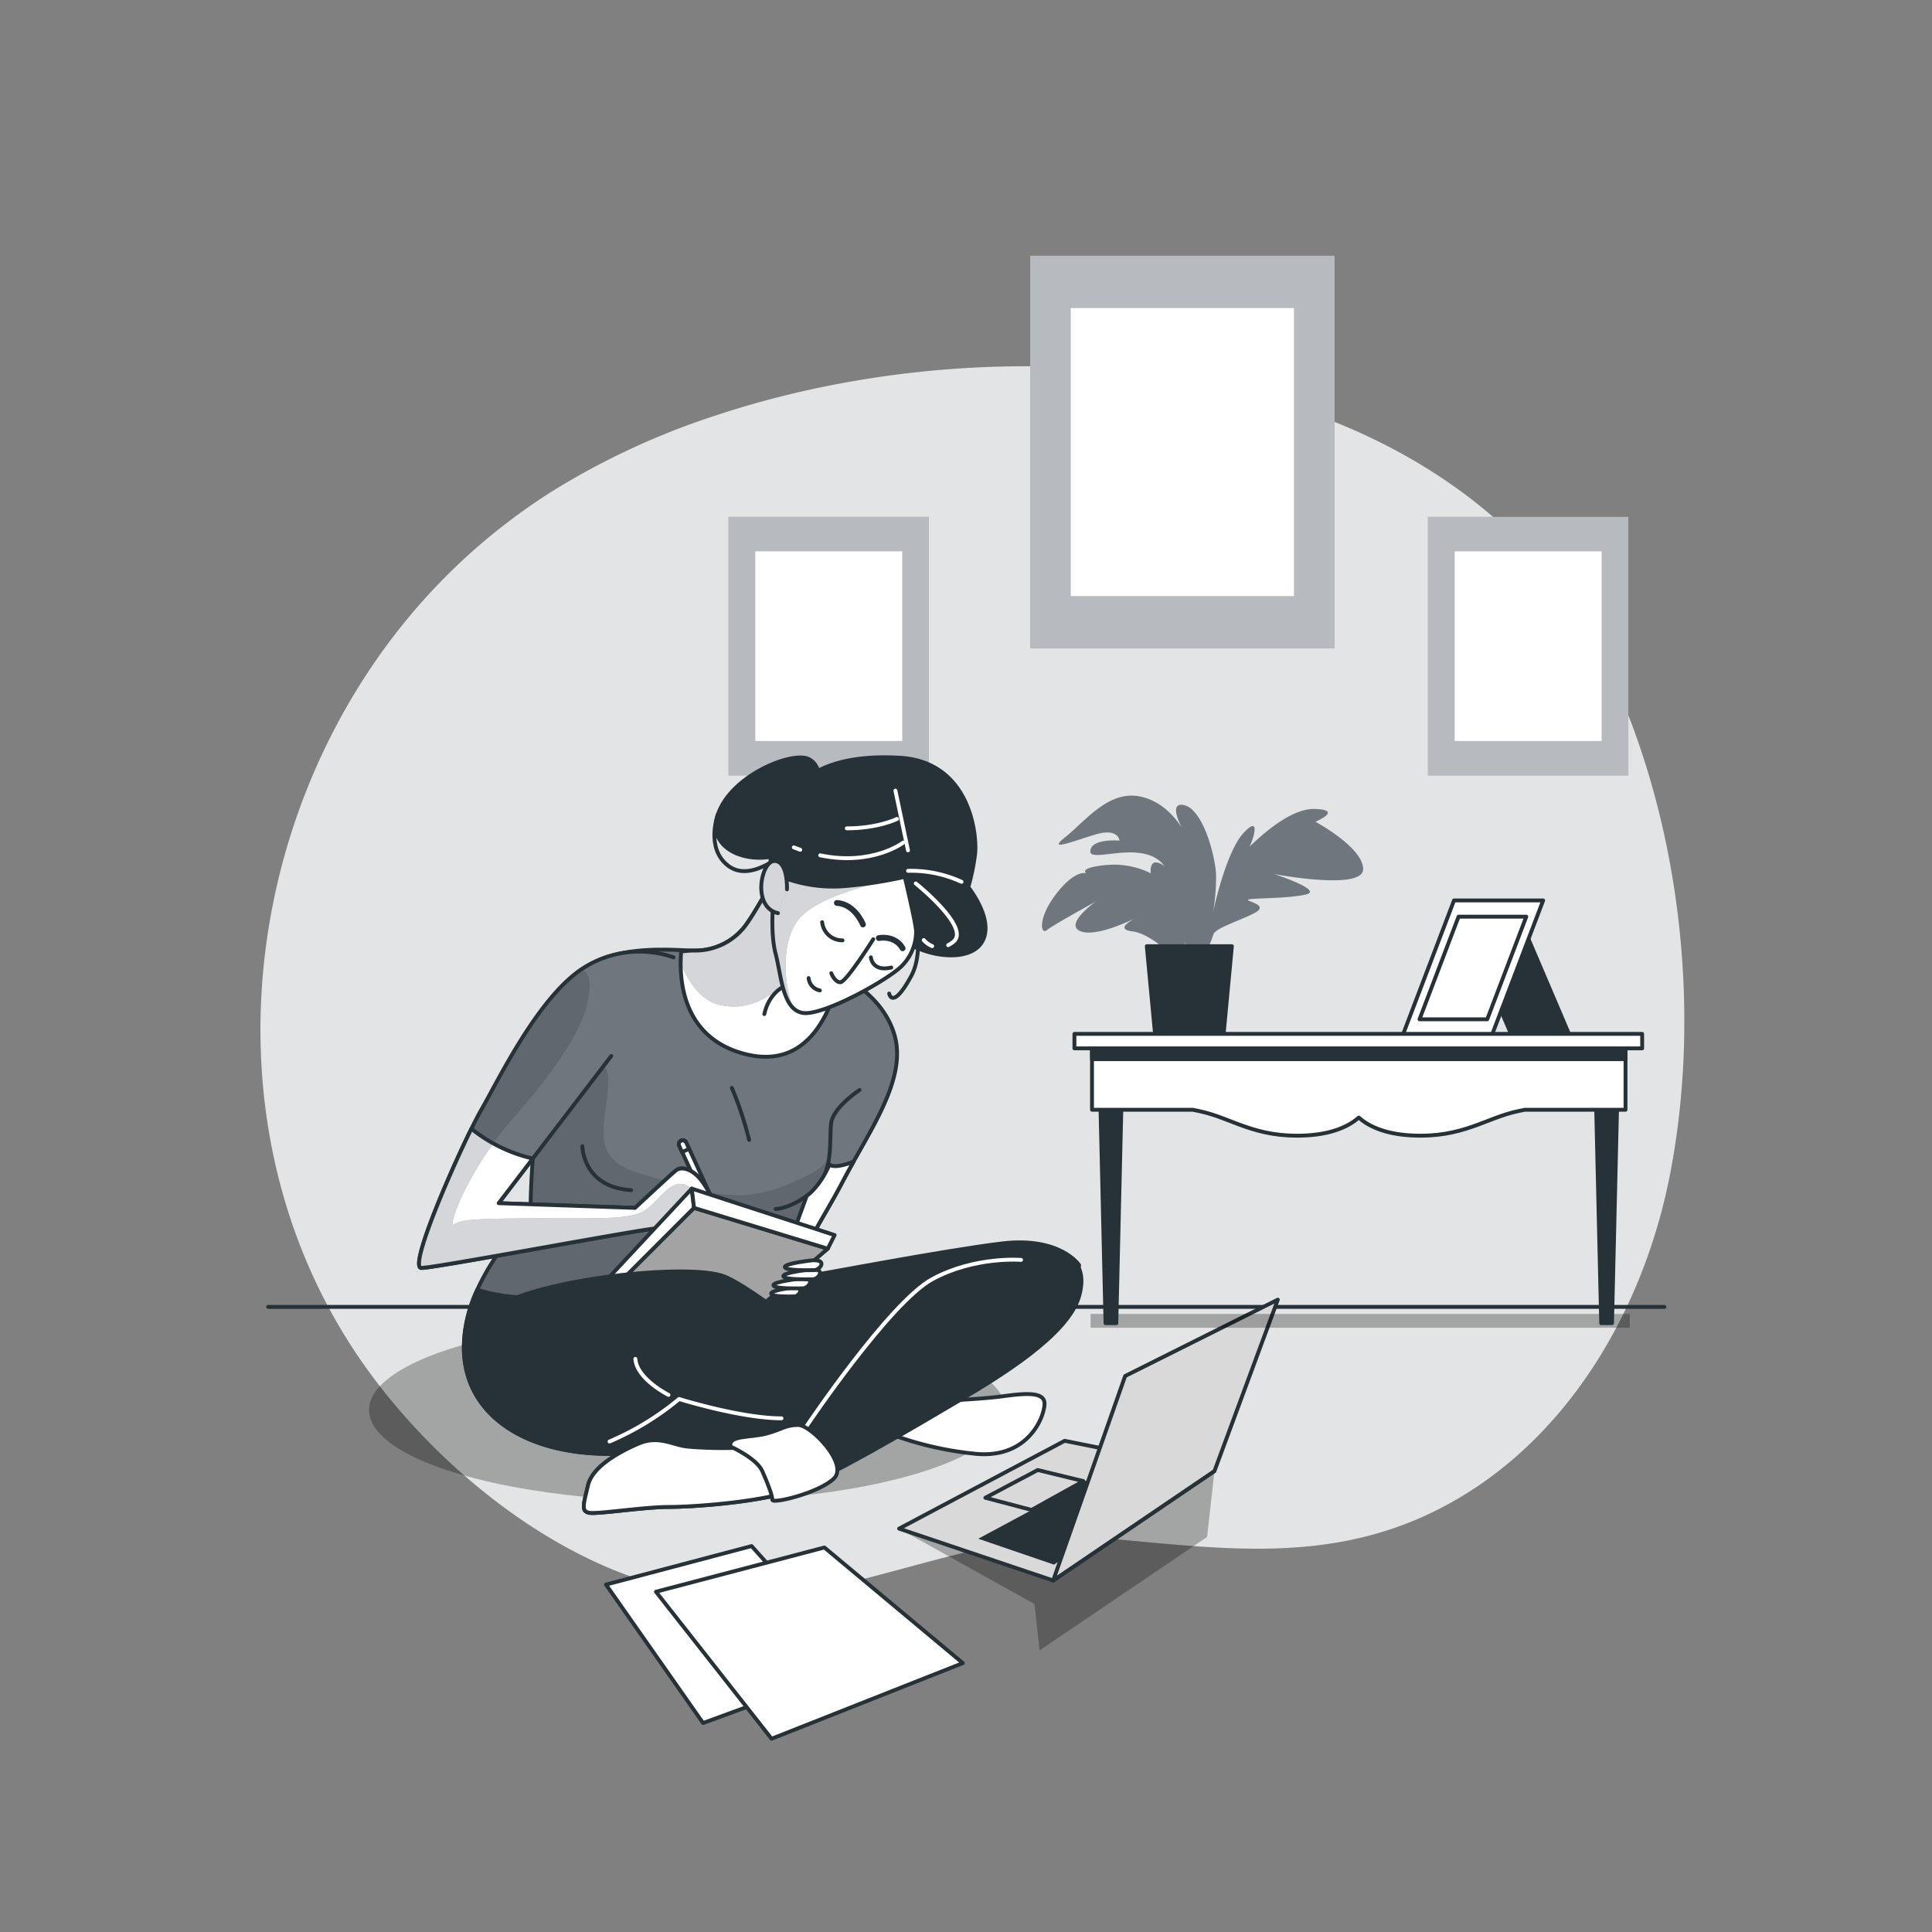 <svg xmlns="http://www.w3.org/2000/svg" xmlns:xlink="http://www.w3.org/1999/xlink" viewBox="0 0 500 500"><rect x="0" y="0" width="500" height="500" fill="#808080" stroke="none"/><defs><clipPath id="freepik--clip-path--inject-6"><polygon points="272.56 409.03 232.68 395.61 275.54 372.88 314.3 380.7 272.56 409.03" style="fill:#fff;stroke:#263238;stroke-linecap:round;stroke-linejoin:round"></polygon></clipPath><clipPath id="freepik--clip-path-2--inject-6"><polygon points="291.19 356.11 272.56 409.03 314.3 380.7 330.7 336.35 291.19 356.11" style="fill:#fff;stroke:#263238;stroke-linecap:round;stroke-linejoin:round"></polygon></clipPath><clipPath id="freepik--clip-path-3--inject-6"><path d="M202.79,222.53s-7.92,15.25-10.85,18.19A16.21,16.21,0,0,1,179.61,246c-5.86,0-26.73-2.78-33.77,10.72s-8.77,53.53-8.47,55.88-17.9,17.9-17.31,37,20.83,29.92,49.29,25.82,35.79-25.24,35.79-37.56,6.16-19.07,12.91-32,16.72-26.4,13.49-37.85S216,251.28,211.89,249.81s7.63-15,4.69-21.71S207.78,218.71,202.79,222.53Z" style="fill:#6F767E;stroke:#263238;stroke-linecap:round;stroke-linejoin:round"></path></clipPath><clipPath id="freepik--clip-path-4--inject-6"><path d="M174.33,247.76a27.08,27.08,0,0,0-23.18,2.64c-11.73,7.33-22.16,29.12-26.56,36.75s-19,40.26-15.65,41c1.74.39,56.59-10,61.29-10.27s11.14-3.23,11.14-3.23,2.94,3.23,4.41,1.76-2.65-9.09-4.7-11.44-4.69-3.23-6.16-2.05-10.56,9.68-10.56,9.68l-35.3-1.22,29.14-38.1" style="fill:#6F767E;stroke:#263238;stroke-linecap:round;stroke-linejoin:round"></path></clipPath><clipPath id="freepik--clip-path-5--inject-6"><path d="M181.37,314.65s2.94,3.23,4.41,1.76-2.65-9.09-4.7-11.44-4.69-3.23-6.16-2.05-10.56,9.68-10.56,9.68l-35.3-1.22,8.83-11.55A39.36,39.36,0,0,1,122,292.12c-5.81,11.78-15.91,35.4-13.06,36,1.74.39,56.59-10,61.29-10.27S181.37,314.65,181.37,314.65Z" style="fill:#fff;stroke:#263238;stroke-linecap:round;stroke-linejoin:round"></path></clipPath><clipPath id="freepik--clip-path-6--inject-6"><polygon points="179.61 312.6 155.85 336.36 193.4 341.06 214.23 323.16 179.61 312.6" style="fill:#fff;stroke:#263238;stroke-linecap:round;stroke-linejoin:round"></polygon></clipPath><clipPath id="freepik--clip-path-7--inject-6"><path d="M217.35,252.24a43,43,0,0,0-5.46-2.43c-4.11-1.46,7.63-15,4.69-21.71s-8.8-9.39-13.79-5.57c0,0-7.92,15.25-10.85,18.19A16.21,16.21,0,0,1,179.61,246a26.42,26.42,0,0,0-3.32.25c-.56,6.5-.11,22.07,16.23,26.45C207.91,276.82,214.49,264.12,217.35,252.24Z" style="fill:#fff;stroke:#263238;stroke-linecap:round;stroke-linejoin:round"></path></clipPath><clipPath id="freepik--clip-path-8--inject-6"><path d="M200.15,233.09s-.88,8.21.59,13.79,1.76,14.38,7,15.26,22.59-8.81,25.82-12.33a12.61,12.61,0,0,0,3.52-8.8c0-1.76-2.93-14.08-2.93-14.08a112.58,112.58,0,0,1-15,2.35,36.72,36.72,0,0,1-16.13-2.06S199,229.86,200.15,233.09Z" style="fill:#fff;stroke:#263238;stroke-linecap:round;stroke-linejoin:round"></path></clipPath><clipPath id="freepik--clip-path-9--inject-6"><path d="M203.67,230.16s.3-7.34-3.23-7.34-5.86,12,.89,13.5" style="fill:#fff;stroke:#263238;stroke-linecap:round;stroke-linejoin:round"></path></clipPath></defs><g id="freepik--background-simple--inject-6"><path d="M185.66,107.38A194.35,194.35,0,0,0,143,127.08a158.27,158.27,0,0,0-32.35,27.06C62.79,206.59,52,289.4,91.71,349.57c21.9,33.19,65.11,67.2,107.08,63.55,29.68-2.58,57.19-17.69,87.48-15,31.2,2.8,59.5,7,88.53-8.85,31.09-16.95,50.64-50.55,57.4-85.31,8.38-43.14,2.47-93.17-16.83-132.68C377.44,93.69,266.25,80.79,185.66,107.38Z" style="fill:#6F767E"></path><path d="M185.66,107.38A194.35,194.35,0,0,0,143,127.08a158.27,158.27,0,0,0-32.35,27.06C62.79,206.59,52,289.4,91.71,349.57c21.9,33.19,65.11,67.2,107.08,63.55,29.68-2.58,57.19-17.69,87.48-15,31.2,2.8,59.5,7,88.53-8.85,31.09-16.95,50.64-50.55,57.4-85.31,8.38-43.14,2.47-93.17-16.83-132.68C377.44,93.69,266.25,80.79,185.66,107.38Z" style="fill:#fff;opacity:0.8"></path></g><g id="freepik--Floor--inject-6"><line x1="69.39" y1="338.22" x2="430.75" y2="338.22" style="fill:none;stroke:#263238;stroke-linecap:round;stroke-linejoin:round"></line></g><g id="freepik--Device--inject-6"><polygon points="232.68 395.61 267.72 415.11 269.05 427.11 312.39 397.77 314.3 380.7 232.68 395.61" style="opacity:0.28"></polygon><polygon points="272.56 409.03 232.68 395.61 275.54 372.88 314.3 380.7 272.56 409.03" style="fill:#fff"></polygon><g style="clip-path:url(#freepik--clip-path--inject-6)"><polygon points="272.56 409.03 232.68 395.61 275.54 372.88 314.3 380.7 272.56 409.03" style="opacity:0.15"></polygon></g><polygon points="272.56 409.03 232.68 395.61 275.54 372.88 314.3 380.7 272.56 409.03" style="fill:none;stroke:#263238;stroke-linecap:round;stroke-linejoin:round"></polygon><polygon points="280.39 383.31 268.56 380.44 255.01 387.62 266.97 390.77 280.39 383.31" style="fill:none;stroke:#263238;stroke-linecap:round;stroke-linejoin:round"></polygon><polygon points="287.84 379.59 253.18 398.22 272.77 404.93 305.05 383.03 287.84 379.59" style="fill:#263238"></polygon><polygon points="291.19 356.11 272.56 409.03 314.3 380.7 330.7 336.35 291.19 356.11" style="fill:#fff"></polygon><g style="clip-path:url(#freepik--clip-path-2--inject-6)"><polygon points="291.19 356.11 272.56 409.03 314.3 380.7 330.7 336.35 291.19 356.11" style="opacity:0.15"></polygon></g><polygon points="291.19 356.11 272.56 409.03 314.3 380.7 330.7 336.35 291.19 356.11" style="fill:none;stroke:#263238;stroke-linecap:round;stroke-linejoin:round"></polygon><polygon points="156.83 410.09 181.95 445.92 222.22 431.15 194.51 400.12 156.83 410.09" style="fill:#fff;stroke:#263238;stroke-linecap:round;stroke-linejoin:round"></polygon><polygon points="213.35 400.49 249.18 430.41 199.68 449.99 169.76 411.94 213.35 400.49" style="fill:#fff;stroke:#263238;stroke-linecap:round;stroke-linejoin:round"></polygon></g><g id="freepik--Pictures--inject-6"><rect x="266.62" y="66.18" width="78.77" height="101.63" style="fill:#6F767E"></rect><rect x="266.62" y="66.18" width="78.77" height="101.63" style="fill:#fff;opacity:0.5"></rect><rect x="277.12" y="79.73" width="57.76" height="74.53" style="fill:#fff"></rect><rect x="369.56" y="133.77" width="51.85" height="66.91" style="fill:#6F767E"></rect><rect x="369.56" y="133.77" width="51.85" height="66.91" style="fill:#fff;opacity:0.5"></rect><rect x="376.47" y="142.69" width="38.03" height="49.07" style="fill:#fff"></rect><rect x="188.55" y="133.77" width="51.85" height="66.91" style="fill:#6F767E"></rect><rect x="188.55" y="133.77" width="51.85" height="66.91" style="fill:#fff;opacity:0.5"></rect><rect x="195.47" y="142.69" width="38.03" height="49.07" style="fill:#fff"></rect></g><g id="freepik--Table--inject-6"><rect x="282.25" y="340.05" width="139.53" height="3.57" style="opacity:0.28"></rect><polygon points="379.43 240.37 394.43 240.37 406.22 267.99 391.22 267.99 379.43 240.37" style="fill:#263238;stroke:#263238;stroke-linecap:round;stroke-linejoin:round"></polygon><polygon points="399.37 233.03 376.3 233.03 363 267.99 386.07 267.99 399.37 233.03" style="fill:#fff;stroke:#263238;stroke-linecap:round;stroke-linejoin:round"></polygon><polygon points="395 237.23 377.47 237.23 367.37 263.79 384.9 263.79 395 237.23" style="fill:#fff;stroke:#263238;stroke-linecap:round;stroke-linejoin:round"></polygon><path d="M340.42,212.67s7.41-3.11-.25-3.31-17.49,10.73-16.79,9.68,3.24-8.55-1.49-3.54-8,20.77-8,20.77a51.48,51.48,0,0,0,.82-9.82c-.15-4.86-3.4-17.15-8.35-18.1-3.24-.63-1.87,3.13-.54,5.82-1.74-2.72-5.17-6.8-10.59-8-8.34-1.82-14.38,6.4-19.5,10.44s2.28.94,8-.71,6,1.65,6,1.65-7.47-.66-7.55,2.78,16-4.41,20.15,5.59S307,247.87,307,247.87l5.29-1.84a24.64,24.64,0,0,0,1.69-4.11c.43-1.7,6.18-3.35,10.56-5.56s-2.46-3.14-1.49-3.55,10.51-.23,15-1.34-8.27-5.26-8.27-5.26,23,4.37,23-1.28S340.42,212.67,340.42,212.67Z" style="fill:#6F767E"></path><path d="M302,224.6c-4.89-3.84-4.19,1.4-4.19,1.4A21.48,21.48,0,0,0,286,223.9c-7,.7-4.89,2.1-4.89,2.1s-2.8-1.05-7.69,5.24-4.19,10.84-2.45,9.44,12.59-7.34,12.59-7.34-8.39,5.94-3.85,7.69c3.41,1.31,10.55-1.7,13.91-3.29-2,1.09-4.39,2.82-.62,3.29,5.59.7,11.88,8,11.88,8l1.75-3.15S306.93,228.45,302,224.6Z" style="fill:#6F767E"></path><polygon points="316.61 268.3 298.99 268.3 296.79 244.88 318.81 244.88 316.61 268.3" style="fill:#263238;stroke:#263238;stroke-linecap:round;stroke-linejoin:round"></polygon><polygon points="288.9 342.44 286.11 342.44 284.71 282.67 290.3 282.67 288.9 342.44" style="fill:#263238;stroke:#263238;stroke-linecap:round;stroke-linejoin:round"></polygon><polygon points="417.19 342.44 414.39 342.44 412.99 282.67 418.59 282.67 417.19 342.44" style="fill:#263238;stroke:#263238;stroke-linecap:round;stroke-linejoin:round"></polygon><path d="M420.68,270.08H282.61v17.13H308.7l1.7.35c8.39,1.75,14.33,7,27.62,6.29,7.27-.38,11.38-2.64,13.63-4.62,2.25,2,6.36,4.24,13.63,4.62,13.28.7,19.23-4.54,27.62-6.29l1.7-.35h26.08Z" style="fill:#fff;stroke:#263238;stroke-linecap:round;stroke-linejoin:round"></path><rect x="282.61" y="270.08" width="138.07" height="4.04" style="fill:#263238;stroke:#263238;stroke-linecap:round;stroke-linejoin:round"></rect><rect x="278.06" y="267.56" width="146.93" height="3.75" style="fill:#fff;stroke:#263238;stroke-linecap:round;stroke-linejoin:round"></rect></g><g id="freepik--Character--inject-6"><ellipse cx="177.87" cy="364.91" rx="82.37" ry="23.75" style="opacity:0.28"></ellipse><path d="M279.27,327.41s-4.85-7.46-20.13-5.59S211.06,330,198,332.25,164.84,349,160.37,358.34s-1.12,14.91,27.21,16.4S255,353.12,267.34,346,278.52,331.13,279.27,327.41Z" style="fill:#263238;stroke:#263238;stroke-linecap:round;stroke-linejoin:round"></path><path d="M202.79,222.53s-7.92,15.25-10.85,18.19A16.21,16.21,0,0,1,179.61,246c-5.86,0-26.73-2.78-33.77,10.72s-8.77,53.53-8.47,55.88-17.9,17.9-17.31,37,20.83,29.92,49.29,25.82,35.79-25.24,35.79-37.56,6.16-19.07,12.91-32,16.72-26.4,13.49-37.85S216,251.28,211.89,249.81s7.63-15,4.69-21.71S207.78,218.71,202.79,222.53Z" style="fill:#6F767E"></path><g style="clip-path:url(#freepik--clip-path-3--inject-6)"><path d="M201.84,307.3c-12.49,4.63-22.81.31-36.54-3.7s-7.87-13.88-7.87-24.05-12,3.7-12,3.7l-6.71,7.06a212.9,212.9,0,0,0-1.33,22.29c.26,2.1-14.25,14.75-16.9,31a168.75,168.75,0,0,0,20.31,1.13c28.22,0,61.93-14.49,65.22-21.28,3.09-6.39,8.14-22,8.73-23.87C214.43,300.36,212.6,303.31,201.84,307.3Z" style="opacity:0.13"></path></g><path d="M202.79,222.53s-7.92,15.25-10.85,18.19A16.21,16.21,0,0,1,179.61,246c-5.86,0-26.73-2.78-33.77,10.72s-8.77,53.53-8.47,55.88-17.9,17.9-17.31,37,20.83,29.92,49.29,25.82,35.79-25.24,35.79-37.56,6.16-19.07,12.91-32,16.72-26.4,13.49-37.85S216,251.28,211.89,249.81s7.63-15,4.69-21.71S207.78,218.71,202.79,222.53Z" style="fill:none;stroke:#263238;stroke-linecap:round;stroke-linejoin:round"></path><path d="M222.45,282.09s-6.75,4.4-7.34,8.5.88,12.91-4.69,17.61-9.68,4.69-9.68,4.69" style="fill:none;stroke:#263238;stroke-linecap:round;stroke-linejoin:round"></path><path d="M150.72,296.62s0,10.58,12.62,11.39" style="fill:none;stroke:#263238;stroke-linecap:round;stroke-linejoin:round"></path><path d="M189.4,281.55A89,89,0,0,1,193.87,295" style="fill:none;stroke:#263238;stroke-linecap:round;stroke-linejoin:round"></path><path d="M205.57,332.52c1.49-9.22,6.77-15.74,12.48-26.67.9-1.73,1.87-3.47,2.85-5.22-5.34,2.09-6.22.73-6.22.73-2.53,5.9-5.91,8.15-5.91,8.15l-9.19,25.29Z" style="fill:#fff;stroke:#263238;stroke-linecap:round;stroke-linejoin:round"></path><path d="M123.53,333.77a35.68,35.68,0,0,0-3.47,15.8c.58,19.07,20.83,29.92,49.29,25.82s35.79-25.24,35.79-37.56a32,32,0,0,1,1.93-11.1C153.53,338.7,132,336.71,123.53,333.77Z" style="fill:#263238;stroke:#263238;stroke-linecap:round;stroke-linejoin:round"></path><path d="M184.93,311.66l-7.33-16a1,1,0,0,0-1.82.84l7.34,15.94Z" style="fill:#fff;stroke:#263238;stroke-linecap:round;stroke-linejoin:round"></path><polygon points="183.12 312.49 184.89 313.95 184.93 311.66 183.12 312.49" style="fill:none;stroke:#263238;stroke-linecap:round;stroke-linejoin:round"></polygon><path d="M176.27,295.22a1,1,0,0,0-.49,1.33l.74,1.61,1.82-.83-.74-1.62A1,1,0,0,0,176.27,295.22Z" style="fill:#fff;stroke:#263238;stroke-linecap:round;stroke-linejoin:round"></path><path d="M174.33,247.76a27.08,27.08,0,0,0-23.18,2.64c-11.73,7.33-22.16,29.12-26.56,36.75s-19,40.26-15.65,41c1.74.39,56.59-10,61.29-10.27s11.14-3.23,11.14-3.23,2.94,3.23,4.41,1.76-2.65-9.09-4.7-11.44-4.69-3.23-6.16-2.05-10.56,9.68-10.56,9.68l-35.3-1.22,29.14-38.1" style="fill:#6F767E"></path><g style="clip-path:url(#freepik--clip-path-4--inject-6)"><path d="M179,307.61c-4.48-3.75-7.68,2.11-11.3,5.07s-9.86,2.63-28.92,2.63-19.73.66-21.37,1.64,3.29-13.8,15.45-27.61,19.72-25.3,19.72-34.18c0-2.86-1-4-2.33-4.18-11.38,7.84-21.4,28.74-25.69,36.17-4.4,7.63-19,40.26-15.65,41,1.74.39,56.59-10,61.29-10.27s11.14-3.23,11.14-3.23a11.42,11.42,0,0,0,1.36,1.22C183.17,313,181.87,310,179,307.61Z" style="opacity:0.13"></path></g><path d="M174.33,247.76a27.08,27.08,0,0,0-23.18,2.64c-11.73,7.33-22.16,29.12-26.56,36.75s-19,40.26-15.65,41c1.74.39,56.59-10,61.29-10.27s11.14-3.23,11.14-3.23,2.94,3.23,4.41,1.76-2.65-9.09-4.7-11.44-4.69-3.23-6.16-2.05-10.56,9.68-10.56,9.68l-35.3-1.22,29.14-38.1" style="fill:none;stroke:#263238;stroke-linecap:round;stroke-linejoin:round"></path><path d="M181.37,314.65s2.94,3.23,4.41,1.76-2.65-9.09-4.7-11.44-4.69-3.23-6.16-2.05-10.56,9.68-10.56,9.68l-35.3-1.22,8.83-11.55A39.36,39.36,0,0,1,122,292.12c-5.81,11.78-15.91,35.4-13.06,36,1.74.39,56.59-10,61.29-10.27S181.37,314.65,181.37,314.65Z" style="fill:#fff"></path><g style="clip-path:url(#freepik--clip-path-5--inject-6)"><path d="M179,307.61c-4.48-3.75-7.68,2.11-11.3,5.07s-9.86,2.63-28.92,2.63-19.73.66-21.37,1.64c-1.38.83,1.89-9.51,10.22-21a36.71,36.71,0,0,1-5.66-3.79c-5.81,11.78-15.91,35.4-13.06,36,1.74.39,56.59-10,61.29-10.27s11.14-3.23,11.14-3.23a11.42,11.42,0,0,0,1.36,1.22C183.17,313,181.87,310,179,307.61Z" style="fill:#6F767E"></path><path d="M179,307.61c-4.48-3.75-7.68,2.11-11.3,5.07s-9.86,2.63-28.92,2.63-19.73.66-21.37,1.64c-1.38.83,1.89-9.51,10.22-21a36.71,36.71,0,0,1-5.66-3.79c-5.81,11.78-15.91,35.4-13.06,36,1.74.39,56.59-10,61.29-10.27s11.14-3.23,11.14-3.23a11.42,11.42,0,0,0,1.36,1.22C183.17,313,181.87,310,179,307.61Z" style="fill:#fff;opacity:0.7"></path></g><path d="M181.37,314.65s2.94,3.23,4.41,1.76-2.65-9.09-4.7-11.44-4.69-3.23-6.16-2.05-10.56,9.68-10.56,9.68l-35.3-1.22,8.83-11.55A39.36,39.36,0,0,1,122,292.12c-5.81,11.78-15.91,35.4-13.06,36,1.74.39,56.59-10,61.29-10.27S181.37,314.65,181.37,314.65Z" style="fill:none;stroke:#263238;stroke-linecap:round;stroke-linejoin:round"></path><polygon points="179.61 312.6 155.85 336.36 193.4 341.06 214.23 323.16 179.61 312.6" style="fill:#fff"></polygon><g style="clip-path:url(#freepik--clip-path-6--inject-6)"><polygon points="179.61 312.6 155.85 336.36 193.4 341.06 214.23 323.16 179.61 312.6" style="opacity:0.36"></polygon></g><polygon points="179.61 312.6 155.85 336.36 193.4 341.06 214.23 323.16 179.61 312.6" style="fill:none;stroke:#263238;stroke-linecap:round;stroke-linejoin:round"></polygon><polygon points="179.03 307.61 179.61 312.6 155.85 336.36 154.68 333.72 179.03 307.61" style="fill:#fff;stroke:#263238;stroke-linecap:round;stroke-linejoin:round"></polygon><polygon points="179.61 312.6 214.23 323.16 216 319.64 179.03 307.61 179.61 312.6" style="fill:#fff;stroke:#263238;stroke-linecap:round;stroke-linejoin:round"></polygon><path d="M205.34,333.2s-5.92.71-5.76,1.6,5,.71,6.07.71S208.45,333,205.34,333.2Z" style="fill:#fff;stroke:#263238;stroke-linecap:round;stroke-linejoin:round"></path><path d="M207.43,330.87s-7.46.79-7.27,1.77,6.29.78,7.66.78S211.35,330.67,207.43,330.87Z" style="fill:#fff;stroke:#263238;stroke-linecap:round;stroke-linejoin:round"></path><path d="M210,328.51s-7.46.79-7.27,1.77,6.29.79,7.66.79S213.91,328.32,210,328.51Z" style="fill:#fff;stroke:#263238;stroke-linecap:round;stroke-linejoin:round"></path><path d="M210.37,326.16s-7.46.78-7.26,1.77,6.28.78,7.65.78S214.3,326,210.37,326.16Z" style="fill:#fff;stroke:#263238;stroke-linecap:round;stroke-linejoin:round"></path><path d="M121.66,353.5s-3.35-8.2,7.09-15.28,49.51-11.56,58.83-7.83,44.73,32.8,44.73,32.8l-4.48,4.47s-27.21.74-38.76-2.24S173,361,173,361s-9.69,13.79-23.11,14.16" style="fill:#263238;stroke:#263238;stroke-linecap:round;stroke-linejoin:round"></path><path d="M228.21,370.27a87.59,87.59,0,0,0,24.59,6c13.42,1.12,17.52-9.69,17.52-13s-5.59-2.61-11.18-1.87-19.38,1.49-22.74,1.12S224.11,363.56,228.21,370.27Z" style="fill:#fff;stroke:#263238;stroke-linecap:round;stroke-linejoin:round"></path><path d="M260.63,326.29s-16-.38-24.6,8.2-27.58,32.42-32.05,36.9-22.36,3.35-26.09,3-7.46-3-12.67-.75-11.93,6-13.05,10.81-1.86,6.71.37,7.08S166.71,390,173,390s21.62-1.12,30.57-3.72,34.66-17.9,44.72-23.86,28-16.77,30.94-26.83-4.85-12.3-9.32-11.56" style="fill:#263238;stroke:#263238;stroke-linecap:round;stroke-linejoin:round"></path><path d="M208.75,369.06s21.5-32,32.5-38,23-5,23-5" style="fill:none;stroke:#fff;stroke-linecap:round;stroke-linejoin:round"></path><path d="M200.47,373.27c-6.88,2.21-19.52,1.4-22.58,1.1-3.73-.37-7.46-3-12.67-.75s-11.93,6-13.05,10.81-1.86,6.71.37,7.08S166.71,390,173,390s21.62-1.12,30.57-3.72a55.08,55.08,0,0,0,7.38-3C208.39,378.61,203.72,375.21,200.47,373.27Z" style="fill:#fff;stroke:#263238;stroke-linecap:round;stroke-linejoin:round"></path><path d="M189.07,374.37s6.71,3,8.2,6.33,2.61,6.34,2.61,7.46,12.3-1.86,16-5.59-6-13.79-9.32-13.79-4.1,1.12-8.2,2.23S188.32,371.39,189.07,374.37Z" style="fill:#fff;stroke:#263238;stroke-linecap:round;stroke-linejoin:round"></path><path d="M173,361s-8.2-4.1-8.57-9.32" style="fill:none;stroke:#fff;stroke-linecap:round;stroke-linejoin:round"></path><path d="M157.75,373.06a72.61,72.61,0,0,0,18-11s16,5,26.5,5" style="fill:none;stroke:#fff;stroke-linecap:round;stroke-linejoin:round"></path><path d="M217.35,252.24a43,43,0,0,0-5.46-2.43c-4.11-1.46,7.63-15,4.69-21.71s-8.8-9.39-13.79-5.57c0,0-7.92,15.25-10.85,18.19A16.21,16.21,0,0,1,179.61,246a26.42,26.42,0,0,0-3.32.25c-.56,6.5-.11,22.07,16.23,26.45C207.91,276.82,214.49,264.12,217.35,252.24Z" style="fill:#fff"></path><g style="clip-path:url(#freepik--clip-path-7--inject-6)"><path d="M202.79,222.53s-7.92,15.25-10.85,18.19A16.21,16.21,0,0,1,179.61,246a26.42,26.42,0,0,0-3.32.25c-.07.82-.12,1.79-.13,2.87,1.64,4.25,4.8,9.79,10.31,11,9.2,2,15.77-4.6,17.09-6.9,1.18-2.08,6.4-23.21,5-32.36A7.72,7.72,0,0,0,202.79,222.53Z" style="fill:#6F767E"></path><path d="M202.79,222.53s-7.92,15.25-10.85,18.19A16.21,16.21,0,0,1,179.61,246a26.42,26.42,0,0,0-3.32.25c-.07.82-.12,1.79-.13,2.87,1.64,4.25,4.8,9.79,10.31,11,9.2,2,15.77-4.6,17.09-6.9,1.18-2.08,6.4-23.21,5-32.36A7.72,7.72,0,0,0,202.79,222.53Z" style="fill:#fff;opacity:0.7"></path></g><path d="M217.35,252.24a43,43,0,0,0-5.46-2.43c-4.11-1.46,7.63-15,4.69-21.71s-8.8-9.39-13.79-5.57c0,0-7.92,15.25-10.85,18.19A16.21,16.21,0,0,1,179.61,246a26.42,26.42,0,0,0-3.32.25c-.56,6.5-.11,22.07,16.23,26.45C207.91,276.82,214.49,264.12,217.35,252.24Z" style="fill:none;stroke:#263238;stroke-linecap:round;stroke-linejoin:round"></path><path d="M202.6,255.45s-3.62,1.7-4.8,7" style="fill:none;stroke:#263238;stroke-linecap:round;stroke-linejoin:round"></path><path d="M211.59,204.34s1.76-5.87-2.34-7.92-19.95,4.1-23.47,14.37,11.44,14.38,19.65,8.51,6.75-13.79,6.75-13.79Z" style="fill:#263238;stroke:#263238;stroke-linecap:round;stroke-linejoin:round"></path><path d="M185.78,210.79s-3.31,8.88,2.8,13.36,15.06-4.07,15.06-4.07" style="fill:none;stroke:#263238;stroke-linecap:round;stroke-linejoin:round"></path><path d="M203.09,232.5S196.34,225.17,201,212s17-16.71,31.72-15.91c18.5,1,20.21,20.31,19.63,25a56.21,56.21,0,0,1-1.76,8.51s7.33,9.09,3.22,14.67-18.48,2.93-24.06-4.7-22.29-5.28-23.17-4.69S203.09,232.5,203.09,232.5Z" style="fill:#263238;stroke:#263238;stroke-linecap:round;stroke-linejoin:round"></path><path d="M241.25,244.86a6,6,0,0,1-2.19-1.57" style="fill:none;stroke:#fff;stroke-linecap:round;stroke-linejoin:round"></path><path d="M237,228.63s14.24,11.4,9.77,15.06a8.26,8.26,0,0,1-1.38.92" style="fill:none;stroke:#fff;stroke-linecap:round;stroke-linejoin:round"></path><path d="M235,225.37a31.09,31.09,0,0,1,13.84,2.85" style="fill:none;stroke:#fff;stroke-linecap:round;stroke-linejoin:round"></path><line x1="234.99" y1="220.08" x2="231.73" y2="204.61" style="fill:none;stroke:#fff;stroke-linecap:round;stroke-linejoin:round"></line><path d="M207.1,219.92c-.55-.19-1.1-.4-1.67-.62" style="fill:none;stroke:#fff;stroke-linecap:round;stroke-linejoin:round"></path><path d="M233.77,218.05s-8,6.12-21.5,3.31" style="fill:none;stroke:#fff;stroke-linecap:round;stroke-linejoin:round"></path><path d="M232.14,211.94s-4.88,2.44-13,2.44" style="fill:none;stroke:#fff;stroke-linecap:round;stroke-linejoin:round"></path><path d="M200.15,233.09s-.88,8.21.59,13.79,1.76,14.38,7,15.26,22.59-8.81,25.82-12.33a12.61,12.61,0,0,0,3.52-8.8c0-1.76-2.93-14.08-2.93-14.08a112.58,112.58,0,0,1-15,2.35,36.72,36.72,0,0,1-16.13-2.06S199,229.86,200.15,233.09Z" style="fill:#fff"></path><g style="clip-path:url(#freepik--clip-path-8--inject-6)"><path d="M203.09,227.22s-4.11,2.64-2.94,5.87c0,0-.88,8.21.59,13.79,1.2,4.55,1.61,11.25,4.6,14-2.47-5.41-3.74-18.53,2.49-24.17,6.9-6.24,24-9.2,24-9.2l0-.1c-2.53.51-6.93,1.28-12.58,1.83A36.72,36.72,0,0,1,203.09,227.22Z" style="fill:#6F767E"></path><path d="M203.09,227.22s-4.11,2.64-2.94,5.87c0,0-.88,8.21.59,13.79,1.2,4.55,1.61,11.25,4.6,14-2.47-5.41-3.74-18.53,2.49-24.17,6.9-6.24,24-9.2,24-9.2l0-.1c-2.53.51-6.93,1.28-12.58,1.83A36.72,36.72,0,0,1,203.09,227.22Z" style="fill:#fff;opacity:0.7"></path></g><path d="M200.15,233.09s-.88,8.21.59,13.79,1.76,14.38,7,15.26,22.59-8.81,25.82-12.33a12.61,12.61,0,0,0,3.52-8.8c0-1.76-2.93-14.08-2.93-14.08a112.58,112.58,0,0,1-15,2.35,36.72,36.72,0,0,1-16.13-2.06S199,229.86,200.15,233.09Z" style="fill:none;stroke:#263238;stroke-linecap:round;stroke-linejoin:round"></path><path d="M203.67,230.16s.3-7.34-3.23-7.34-5.86,12,.89,13.5" style="fill:#fff"></path><g style="clip-path:url(#freepik--clip-path-9--inject-6)"><path d="M203.67,230.16s.3-7.34-3.23-7.34-5.86,12,.89,13.5" style="fill:#6F767E"></path><path d="M203.67,230.16s.3-7.34-3.23-7.34-5.86,12,.89,13.5" style="fill:#fff;opacity:0.7"></path></g><path d="M203.67,230.16s.3-7.34-3.23-7.34-5.86,12,.89,13.5" style="fill:none;stroke:#263238;stroke-linecap:round;stroke-linejoin:round"></path><path d="M226,243.07s-7,11.14-8.51,11.14-2.35-2.34-2.35-2.34" style="fill:none;stroke:#263238;stroke-linecap:round;stroke-linejoin:round"></path><path d="M212.77,238.66a5.23,5.23,0,0,0,5.28,4.7" style="fill:none;stroke:#263238;stroke-linecap:round;stroke-linejoin:round"></path><path d="M225.38,247.76s.3,3.81,5.28,2.64" style="fill:none;stroke:#263238;stroke-linecap:round;stroke-linejoin:round"></path><path d="M223.33,239.25s-2.05-5.28-6.75-5.57" style="fill:none;stroke:#263238;stroke-linecap:round;stroke-linejoin:round;stroke-width:1.5px"></path><path d="M233.6,245.41c-2.06-3.52-6.16-2.64-6.16-2.64" style="fill:none;stroke:#263238;stroke-linecap:round;stroke-linejoin:round;stroke-width:1.5px"></path><path d="M209.27,253.13a3.59,3.59,0,0,0,2.9,3.19" style="fill:none;stroke:#263238;stroke-linecap:round;stroke-linejoin:round"></path><path d="M230.11,257.13s.81,4.47,5.69-4.48-1.61-25.72-1.61-25.72" style="fill:none;stroke:#263238;stroke-linecap:round;stroke-linejoin:round"></path><path d="M214.73,299.62a.94.94,0,0,0,.06-.18Z" style="opacity:0.13"></path></g></svg>